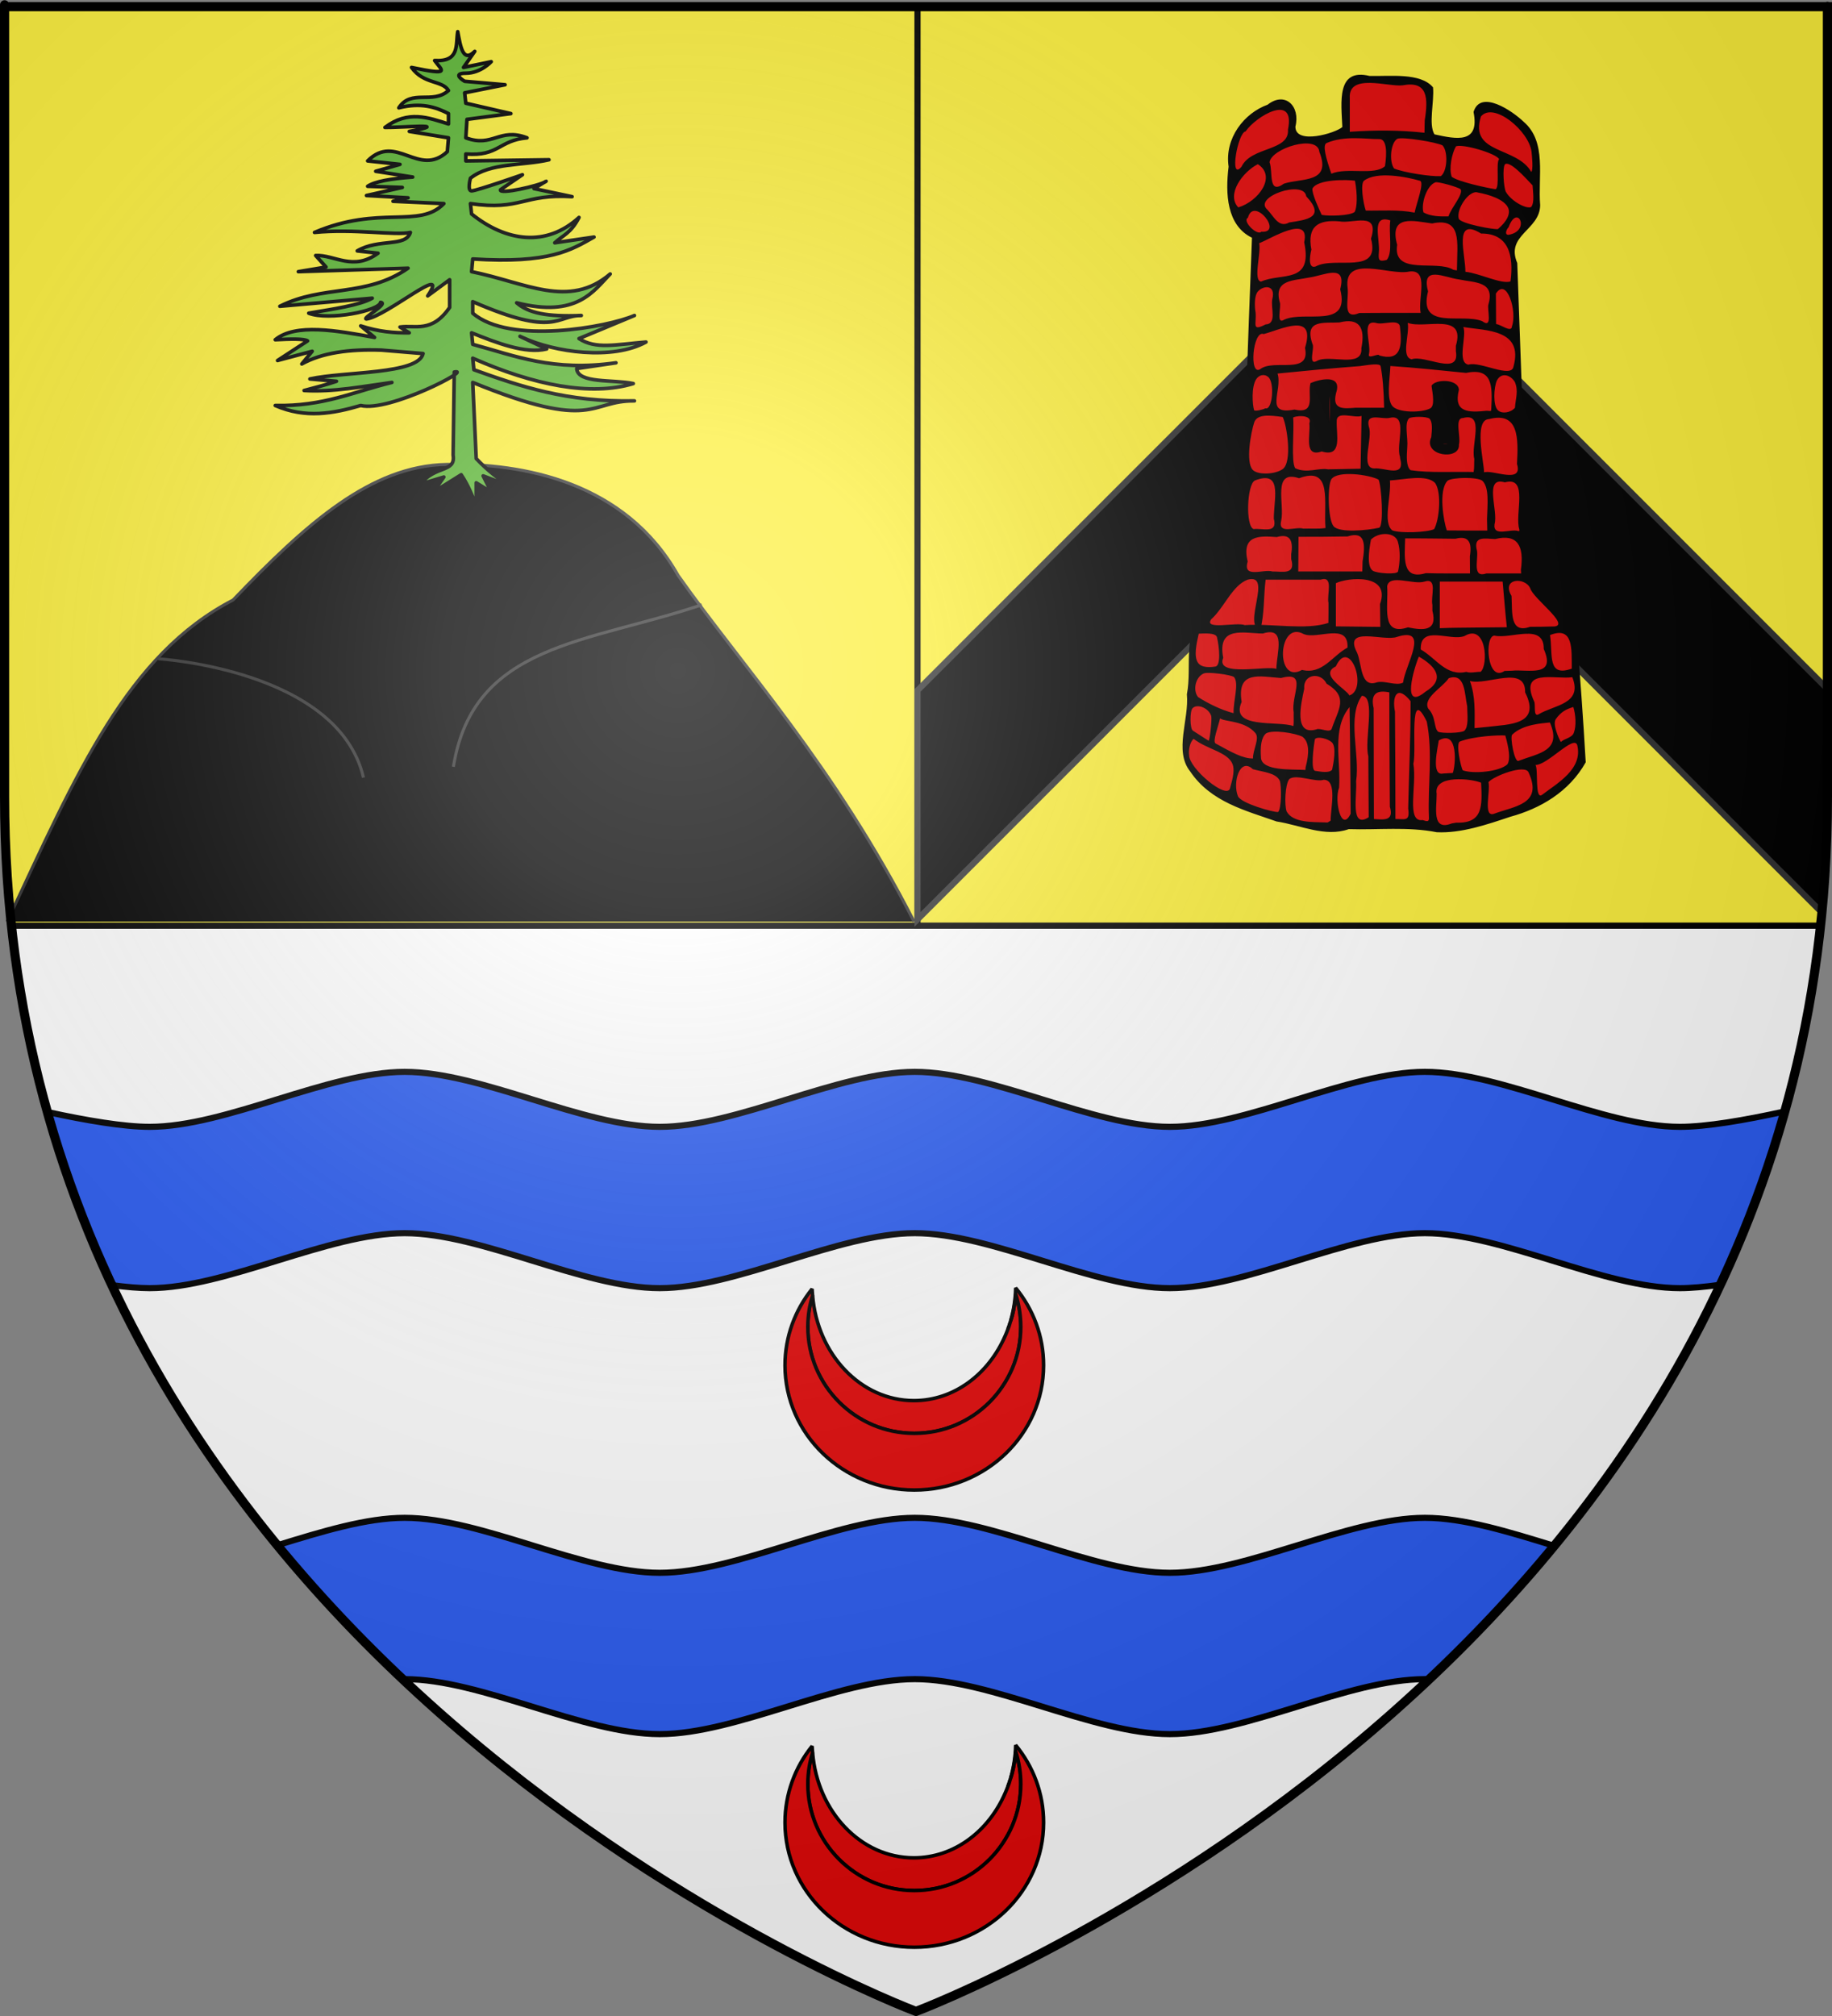<?xml version="1.0" encoding="UTF-8" standalone="no"?>
<svg
   xmlns:dc="http://purl.org/dc/elements/1.1/"
   xmlns:cc="http://creativecommons.org/ns#"
   xmlns:rdf="http://www.w3.org/1999/02/22-rdf-syntax-ns#"
   xmlns:svg="http://www.w3.org/2000/svg"
   xmlns="http://www.w3.org/2000/svg"
   xmlns:xlink="http://www.w3.org/1999/xlink"
   xmlns:sodipodi="http://sodipodi.sourceforge.net/DTD/sodipodi-0.dtd"
   xmlns:inkscape="http://www.inkscape.org/namespaces/inkscape"
   height="660"
   width="600"
   version="1.0"
   id="svg2"
   sodipodi:version="0.32"
   inkscape:version="0.46"
   sodipodi:docname="Blason_ville_fr_Culoz_(Ain).svg"
   sodipodi:docbase="C:\Users\Augustin\Documents\heral"
   inkscape:export-filename="/Users/Augustin/Documents/temp/tyty.png"
   inkscape:export-xdpi="144"
   inkscape:export-ydpi="144"
   inkscape:output_extension="org.inkscape.output.svg.inkscape">
  <rect width="100%" height="100%" fill="#808080" stroke="none"/>
  <sodipodi:namedview
     inkscape:window-height="750"
     inkscape:window-width="1280"
     inkscape:pageshadow="2"
     inkscape:pageopacity="0.0"
     guidetolerance="10.0"
     gridtolerance="10.0"
     objecttolerance="10.0"
     borderopacity="1.0"
     bordercolor="#666666"
     pagecolor="#ffffff"
     id="base"
     showgrid="false"
     height="660px"
     inkscape:zoom="0.84848449"
     inkscape:cx="300"
     inkscape:cy="282.85698"
     inkscape:window-x="-8"
     inkscape:window-y="-8"
     inkscape:current-layer="layer3" />
  <desc
     id="desc4">Flag of Canton of Valais (Wallis)</desc>
  <defs
     id="defs6">
    <inkscape:perspective
       sodipodi:type="inkscape:persp3d"
       inkscape:vp_x="0 : 330 : 1"
       inkscape:vp_y="0 : 1000 : 0"
       inkscape:vp_z="600 : 330 : 1"
       inkscape:persp3d-origin="300 : 220 : 1"
       id="perspective4014" />
    <linearGradient
       id="linearGradient2893">
      <stop
         style="stop-color:white;stop-opacity:0.314;"
         offset="0"
         id="stop2895" />
      <stop
         id="stop2897"
         offset="0.19"
         style="stop-color:white;stop-opacity:0.251;" />
      <stop
         style="stop-color:#6b6b6b;stop-opacity:0.125;"
         offset="0.6"
         id="stop2901" />
      <stop
         style="stop-color:black;stop-opacity:0.125;"
         offset="1"
         id="stop2899" />
    </linearGradient>
    <radialGradient
       inkscape:collect="always"
       xlink:href="#linearGradient2893"
       id="radialGradient3163"
       gradientUnits="userSpaceOnUse"
       gradientTransform="matrix(1.353,0,0,1.349,-77.629,-85.747)"
       cx="221.445"
       cy="226.331"
       fx="221.445"
       fy="226.331"
       r="300" />
    <linearGradient
       gradientUnits="userSpaceOnUse"
       xlink:href="#linearGradient1732"
       id="linearGradient2433"
       y2="96.5"
       x2="180"
       y1="92.5"
       x1="171" />
    <linearGradient
       gradientTransform="translate(-1.428571e-5,-5.714286e-5)"
       gradientUnits="userSpaceOnUse"
       xlink:href="#linearGradient1732"
       id="linearGradient1561"
       y2="467.622"
       x2="124.137"
       y1="496.131"
       x1="94.281" />
    <linearGradient
       gradientTransform="translate(-1.428571e-5,-5.714286e-5)"
       gradientUnits="userSpaceOnUse"
       xlink:href="#linearGradient1732"
       id="linearGradient1559"
       y2="185.716"
       x2="296.929"
       y1="176.249"
       x1="270.496" />
    <linearGradient
       gradientTransform="translate(-1.428571e-5,-5.714286e-5)"
       gradientUnits="userSpaceOnUse"
       xlink:href="#linearGradient1732"
       id="linearGradient1557"
       y2="101.814"
       x2="193.021"
       y1="75.234"
       x1="179.583" />
    <linearGradient
       gradientTransform="translate(-1.428571e-5,-5.714286e-5)"
       gradientUnits="userSpaceOnUse"
       xlink:href="#linearGradient1732"
       id="linearGradient1555"
       y2="90.412"
       x2="137.605"
       y1="75.234"
       x1="112.239" />
    <linearGradient
       gradientTransform="translate(-1.428571e-5,-5.714286e-5)"
       gradientUnits="userSpaceOnUse"
       xlink:href="#linearGradient1732"
       id="linearGradient1553"
       y2="137.971"
       x2="124.361"
       y1="139.21"
       x1="87.547" />
    <linearGradient
       gradientTransform="translate(-1.428571e-5,-5.714286e-5)"
       gradientUnits="userSpaceOnUse"
       xlink:href="#linearGradient1732"
       id="linearGradient1551"
       y2="137.971"
       x2="157.2"
       y1="115.64"
       x1="124.585" />
    <linearGradient
       gradientTransform="translate(-1.428571e-5,-5.714286e-5)"
       gradientUnits="userSpaceOnUse"
       xlink:href="#linearGradient1732"
       id="linearGradient1549"
       y2="213.55"
       x2="211.83"
       y1="217.778"
       x1="177.338" />
    <linearGradient
       id="linearGradient1732">
      <stop
         id="stop1734"
         offset="0"
         style="stop-color:#ffffff;stop-opacity:1" />
      <stop
         id="stop1736"
         offset="1"
         style="stop-color:#ffffff;stop-opacity:1" />
    </linearGradient>
    <linearGradient
       gradientTransform="translate(75.923,47.102)"
       gradientUnits="userSpaceOnUse"
       xlink:href="#linearGradient1732"
       id="linearGradient1397"
       y2="48.303"
       x2="243.124"
       y1="51.421"
       x1="241.143" />
    <linearGradient
       gradientTransform="translate(-1.428571e-5,-5.714286e-5)"
       gradientUnits="userSpaceOnUse"
       xlink:href="#linearGradient1732"
       id="linearGradient1682"
       y2="546.905"
       x2="341.27"
       y1="571.111"
       x1="337.302" />
    <linearGradient
       gradientTransform="translate(-1.428571e-5,-5.714286e-5)"
       gradientUnits="userSpaceOnUse"
       xlink:href="#linearGradient1732"
       id="linearGradient1674"
       y2="547.595"
       x2="319.151"
       y1="566.746"
       x1="300" />
    <linearGradient
       gradientTransform="translate(-1.428571e-5,-5.714286e-5)"
       gradientUnits="userSpaceOnUse"
       xlink:href="#linearGradient1732"
       id="linearGradient1666"
       y2="534.603"
       x2="312.302"
       y1="534.206"
       x1="266.27" />
    <linearGradient
       gradientTransform="translate(-1.428571e-5,-5.714286e-5)"
       gradientUnits="userSpaceOnUse"
       xlink:href="#linearGradient1732"
       id="linearGradient1658"
       y2="513.175"
       x2="321.825"
       y1="493.73"
       x1="292.857" />
    <linearGradient
       gradientTransform="translate(-1.428571e-5,-5.714286e-5)"
       gradientUnits="userSpaceOnUse"
       xlink:href="#linearGradient1732"
       id="linearGradient1650"
       y2="458.413"
       x2="186.508"
       y1="491.746"
       x1="186.508" />
    <linearGradient
       gradientTransform="translate(-1.428571e-5,-5.714286e-5)"
       gradientUnits="userSpaceOnUse"
       xlink:href="#linearGradient1732"
       id="linearGradient1642"
       y2="454.048"
       x2="163.889"
       y1="488.968"
       x1="143.651" />
    <linearGradient
       gradientTransform="translate(-1.428571e-5,-5.714286e-5)"
       gradientUnits="userSpaceOnUse"
       xlink:href="#linearGradient1732"
       id="linearGradient1582"
       y2="242.341"
       x2="130.357"
       y1="225.278"
       x1="107.143" />
    <linearGradient
       gradientTransform="translate(-1.428571e-5,-5.714286e-5)"
       gradientUnits="userSpaceOnUse"
       xlink:href="#linearGradient1732"
       id="linearGradient1622"
       y2="415.357"
       x2="166.667"
       y1="395.317"
       x1="131.151" />
    <linearGradient
       gradientTransform="translate(-1.428571e-5,-5.714286e-5)"
       gradientUnits="userSpaceOnUse"
       xlink:href="#linearGradient1732"
       id="linearGradient1614"
       y2="294.722"
       x2="136.325"
       y1="312.778"
       x1="118.452" />
    <linearGradient
       gradientTransform="translate(-1.428571e-5,-5.714286e-5)"
       gradientUnits="userSpaceOnUse"
       xlink:href="#linearGradient1732"
       id="linearGradient1606"
       y2="280.635"
       x2="118.056"
       y1="297.103"
       x1="88.492" />
    <linearGradient
       gradientTransform="translate(-1.428571e-5,-5.714286e-5)"
       gradientUnits="userSpaceOnUse"
       xlink:href="#linearGradient1732"
       id="linearGradient1598"
       y2="257.619"
       x2="115.675"
       y1="260.595"
       x1="84.127" />
    <linearGradient
       gradientTransform="translate(-1.428571e-5,-5.714286e-5)"
       gradientUnits="userSpaceOnUse"
       xlink:href="#linearGradient1732"
       id="linearGradient1590"
       y2="258.413"
       x2="113.69"
       y1="264.167"
       x1="82.143" />
    <linearGradient
       gradientTransform="translate(-1.428571e-5,-5.714286e-5)"
       gradientUnits="userSpaceOnUse"
       xlink:href="#linearGradient1732"
       id="linearGradient1800"
       y2="166.385"
       x2="139.396"
       y1="191.963"
       x1="107.75" />
    <inkscape:perspective
       id="perspective4996"
       inkscape:persp3d-origin="225 : 179.16667 : 1"
       inkscape:vp_z="450 : 268.75 : 1"
       inkscape:vp_y="0 : 1000 : 0"
       inkscape:vp_x="0 : 268.75 : 1"
       sodipodi:type="inkscape:persp3d" />
    <inkscape:perspective
       id="perspective5157"
       inkscape:persp3d-origin="372.04724 : 350.78739 : 1"
       inkscape:vp_z="744.09448 : 526.18109 : 1"
       inkscape:vp_y="0 : 1000 : 0"
       inkscape:vp_x="0 : 526.18109 : 1"
       sodipodi:type="inkscape:persp3d" />
    <radialGradient
       r="73.516"
       fy="112.17"
       fx="154.772"
       cy="112.17"
       cx="154.772"
       gradientTransform="matrix(-0.115,-0.826,1.629,-0.226,199.173,268.13)"
       gradientUnits="userSpaceOnUse"
       id="radialGradient9192"
       xlink:href="#linearGradient8173"
       inkscape:collect="always" />
    <radialGradient
       r="60.547"
       fy="70.816"
       fx="49.017"
       cy="70.816"
       cx="49.017"
       gradientTransform="matrix(1.651,0.376,-0.145,0.637,178.829,27.442)"
       gradientUnits="userSpaceOnUse"
       id="radialGradient9190"
       xlink:href="#linearGradient9154"
       inkscape:collect="always" />
    <radialGradient
       r="73.516"
       fy="112.17"
       fx="154.772"
       cy="112.17"
       cx="154.772"
       gradientTransform="matrix(-0.115,-0.826,1.629,-0.226,199.173,268.13)"
       gradientUnits="userSpaceOnUse"
       id="radialGradient9179"
       xlink:href="#linearGradient8173"
       inkscape:collect="always" />
    <radialGradient
       r="60.547"
       fy="70.816"
       fx="49.017"
       cy="70.816"
       cx="49.017"
       gradientTransform="matrix(1.651,0.376,-0.145,0.637,178.829,27.442)"
       gradientUnits="userSpaceOnUse"
       id="radialGradient9177"
       xlink:href="#linearGradient9154"
       inkscape:collect="always" />
    <radialGradient
       gradientUnits="userSpaceOnUse"
       gradientTransform="matrix(1.651,0.376,-0.145,0.637,178.829,27.442)"
       r="60.547"
       fy="70.816"
       fx="49.017"
       cy="70.816"
       cx="49.017"
       id="radialGradient9160"
       xlink:href="#linearGradient9154"
       inkscape:collect="always" />
    <radialGradient
       gradientUnits="userSpaceOnUse"
       gradientTransform="matrix(-0.115,-0.826,1.629,-0.226,199.173,268.13)"
       r="73.516"
       fy="112.17"
       fx="154.772"
       cy="112.17"
       cx="154.772"
       id="radialGradient8179"
       xlink:href="#linearGradient8173"
       inkscape:collect="always" />
    <radialGradient
       r="300"
       fy="226.331"
       fx="221.445"
       cy="226.331"
       cx="221.445"
       gradientTransform="matrix(1.353,0,0,1.349,174.466,-82.246)"
       gradientUnits="userSpaceOnUse"
       id="radialGradient2186"
       xlink:href="#linearGradient2893"
       inkscape:collect="always" />
    <radialGradient
       gradientTransform="matrix(1.353,0,0,1.349,-77.629,-85.747)"
       gradientUnits="userSpaceOnUse"
       xlink:href="#linearGradient2893"
       id="radialGradient5391"
       fy="226.331"
       fx="221.445"
       r="300"
       cy="226.331"
       cx="221.445" />
    <linearGradient
       id="linearGradient5381">
      <stop
         id="stop5383"
         offset="0"
         style="stop-color:#ffffff;stop-opacity:0.314" />
      <stop
         id="stop5385"
         offset="0.19"
         style="stop-color:#ffffff;stop-opacity:0.251" />
      <stop
         id="stop5387"
         offset="0.6"
         style="stop-color:#6b6b6b;stop-opacity:0.125" />
      <stop
         id="stop5389"
         offset="1"
         style="stop-color:#000000;stop-opacity:0.125" />
    </linearGradient>
    <linearGradient
       id="linearGradient6210">
      <stop
         style="stop-color:#1e1e1e;stop-opacity:0.588;"
         offset="0"
         id="stop6212" />
      <stop
         style="stop-color:#ffffff;stop-opacity:0.251"
         offset="0.19"
         id="stop6214" />
      <stop
         style="stop-color:#6b6b6b;stop-opacity:0.125"
         offset="0.6"
         id="stop6216" />
      <stop
         style="stop-color:#000000;stop-opacity:0.404"
         offset="1"
         id="stop6218" />
    </linearGradient>
    <linearGradient
       id="linearGradient8173"
       inkscape:collect="always">
      <stop
         id="stop8175"
         offset="0"
         style="stop-color:#000000;stop-opacity:1;" />
      <stop
         id="stop8177"
         offset="1"
         style="stop-color:#000000;stop-opacity:0;" />
    </linearGradient>
    <linearGradient
       id="linearGradient9154"
       inkscape:collect="always">
      <stop
         id="stop9156"
         offset="0"
         style="stop-color:#000000;stop-opacity:1;" />
      <stop
         id="stop9158"
         offset="1"
         style="stop-color:#000000;stop-opacity:0;" />
    </linearGradient>
    <inkscape:perspective
       id="perspective5367"
       inkscape:persp3d-origin="90 : 50 : 1"
       inkscape:vp_z="180 : 75 : 1"
       inkscape:vp_y="0 : 1000 : 0"
       inkscape:vp_x="0 : 75 : 1"
       sodipodi:type="inkscape:persp3d" />
    <radialGradient
       inkscape:collect="always"
       xlink:href="#linearGradient9154"
       id="radialGradient5420"
       gradientUnits="userSpaceOnUse"
       gradientTransform="matrix(1.651,0.376,-0.145,0.637,178.829,27.442)"
       cx="49.017"
       cy="70.816"
       fx="49.017"
       fy="70.816"
       r="60.547" />
    <radialGradient
       inkscape:collect="always"
       xlink:href="#linearGradient8173"
       id="radialGradient5422"
       gradientUnits="userSpaceOnUse"
       gradientTransform="matrix(-0.115,-0.826,1.629,-0.226,199.173,268.13)"
       cx="154.772"
       cy="112.17"
       fx="154.772"
       fy="112.17"
       r="73.516" />
    <radialGradient
       inkscape:collect="always"
       xlink:href="#linearGradient9154"
       id="radialGradient5431"
       gradientUnits="userSpaceOnUse"
       gradientTransform="matrix(1.651,0.376,-0.145,0.637,178.829,27.442)"
       cx="49.017"
       cy="70.816"
       fx="49.017"
       fy="70.816"
       r="60.547" />
    <radialGradient
       inkscape:collect="always"
       xlink:href="#linearGradient8173"
       id="radialGradient5433"
       gradientUnits="userSpaceOnUse"
       gradientTransform="matrix(-0.115,-0.826,1.629,-0.226,199.173,268.13)"
       cx="154.772"
       cy="112.17"
       fx="154.772"
       fy="112.17"
       r="73.516" />
  </defs>
  <g
     inkscape:groupmode="layer"
     id="layer3"
     inkscape:label="Fond écu"
     style="display:inline">
    <path
       style="fill:#ffffff;fill-opacity:1;fill-rule:evenodd;stroke:#000000;stroke-width:2;stroke-linecap:butt;stroke-linejoin:miter;stroke-miterlimit:4;stroke-dasharray:none;stroke-opacity:1"
       d="M 3.938,303.031 C 31.409,557.254 300,658.5 300,658.5 C 300,658.5 300.486,658.287 300.5,658.281 C 303.253,657.239 568.733,555.939 596.062,303.031 L 300.5,303.031 L 3.938,303.031 z"
       id="path4023" />
    <path
       style="fill:#fcef3c;fill-opacity:1;fill-rule:evenodd;stroke:#000000;stroke-width:2;stroke-linecap:butt;stroke-linejoin:miter;stroke-miterlimit:4;stroke-dasharray:none;stroke-opacity:1"
       d="M 300.5,2.188 L 1.5,2.188 L 1.5,260.719 C 1.5,275.307 2.458,289.339 3.938,303.031 L 300.5,303.031 L 300.5,2.188 z"
       id="path4019" />
    <path
       style="fill:#fcef3c;fill-opacity:1;fill-rule:evenodd;stroke:#000000;stroke-width:2;stroke-linecap:butt;stroke-linejoin:miter;stroke-miterlimit:4;stroke-dasharray:none;stroke-opacity:1"
       d="M 300.5,2.188 L 300.5,303.031 L 596.062,303.031 C 597.542,289.339 598.5,275.307 598.5,260.719 C 598.5,-24.733 598.5,2.188 598.5,2.188 L 300.5,2.188 z"
       id="path2855" />
    <path
       style="fill:#000000;stroke:#313131;stroke-width:2;stroke-miterlimit:4;stroke-dasharray:none;stroke-opacity:1"
       d="M 449.719 76.781 L 300.5 226.031 L 300.5 301 L 449.719 151.781 L 596.531 298.594 C 597.747 286.308 598.5 273.737 598.5 260.719 C 598.5 221.902 598.5 253.68 598.5 225.562 L 487.219 114.281 L 480.156 107.219 L 449.719 76.781 z "
       id="rect5029" />
    <path
       style="fill:#2b5df2;stroke:#000000;stroke-width:2;stroke-miterlimit:4;stroke-opacity:1"
       d="M 132.531 350.906 C 107.472 350.906 74.059 368.906 49 368.906 C 40.537 368.906 28.265 366.813 15.719 364.094 C 21.361 384.107 28.511 402.976 36.844 420.75 C 41.373 421.349 45.516 421.719 49 421.719 C 74.059 421.719 107.472 403.719 132.531 403.719 C 157.591 403.719 191.003 421.719 216.062 421.719 C 241.122 421.719 274.534 403.719 299.594 403.719 C 324.653 403.719 358.066 421.719 383.125 421.719 C 408.184 421.719 441.597 403.719 466.656 403.719 C 491.716 403.719 525.128 421.719 550.188 421.719 C 553.896 421.719 558.345 421.297 563.219 420.625 C 571.545 402.832 578.711 383.947 584.344 363.906 C 571.495 366.72 558.847 368.906 550.188 368.906 C 525.128 368.906 491.716 350.906 466.656 350.906 C 441.597 350.906 408.184 368.906 383.125 368.906 C 358.066 368.906 324.653 350.906 299.594 350.906 C 274.534 350.906 241.122 368.906 216.062 368.906 C 191.003 368.906 157.591 350.906 132.531 350.906 z "
       id="rect5181" />
    <path
       style="fill:#2b5df2;stroke:#000000;stroke-width:2;stroke-miterlimit:4;stroke-opacity:1"
       d="M 132.531 496.906 C 120.063 496.906 105.514 501.366 90.969 505.844 C 104.096 521.823 117.998 536.423 132.094 549.719 C 132.238 549.718 132.387 549.719 132.531 549.719 C 157.591 549.719 191.003 567.719 216.062 567.719 C 241.122 567.719 274.534 549.719 299.594 549.719 C 324.653 549.719 358.066 567.719 383.125 567.719 C 408.184 567.719 441.597 549.719 466.656 549.719 C 467.099 549.719 467.552 549.739 468 549.75 C 482.037 536.506 495.858 521.977 508.938 506.062 C 494.144 501.509 479.337 496.906 466.656 496.906 C 441.597 496.906 408.184 514.906 383.125 514.906 C 358.066 514.906 324.653 496.906 299.594 496.906 C 274.534 496.906 241.122 514.906 216.062 514.906 C 191.003 514.906 157.591 496.906 132.531 496.906 z "
       id="path5443" />
  </g>
  <g
     inkscape:groupmode="layer"
     id="layer4"
     inkscape:label="Meubles">
    <path
       style="fill:#000000;fill-rule:evenodd;stroke:#313131;stroke-width:1px;stroke-linecap:butt;stroke-linejoin:miter;stroke-opacity:1;display:inline"
       d="M 2.357,301.714 C 25.241,252.77 41.696,214.41 76.34,196.417 C 100.376,171.352 121.387,152.512 146.312,152.038 C 171.238,151.564 204.792,157.67 222.093,188.391 C 242.93,217.932 273.443,250.874 299.357,301.714"
       id="path4535"
       sodipodi:nodetypes="ccscc" />
    <path
       style="fill:none;fill-rule:evenodd;stroke:#313131;stroke-width:1px;stroke-linecap:butt;stroke-linejoin:miter;stroke-opacity:1;display:inline"
       d="M 148.5,251.036 C 154.967,210.549 192.683,210.586 229.822,198"
       id="path4537"
       sodipodi:nodetypes="cc" />
    <path
       style="fill:none;fill-rule:evenodd;stroke:#313131;stroke-width:1px;stroke-linecap:butt;stroke-linejoin:miter;stroke-opacity:1;display:inline"
       d="M 51.857,215.678 C 51.857,215.678 110.786,219.214 119.036,254.571"
       id="path4539"
       sodipodi:nodetypes="cc" />
    <path
       sodipodi:nodetypes="ccccccccccccccccccccccccccccccccccccccccccccccccccccccccccccccccccccccccccccscccccccccccccccccsccsccccccccccccscccc"
       id="path3937"
       d="M 149.911,10.372 C 149.192,14.644 150.672,20.289 142.346,19.815 C 144.649,23.043 148.077,24.873 134.78,22.081 C 138.815,27.706 144.742,26.158 146.885,29.636 C 141.684,34.313 134.71,29.021 130.619,35.302 C 137.87,33.496 142.629,35.009 146.885,37.19 L 146.885,40.59 C 140.258,38.509 133.686,35.984 126.079,41.723 C 131.241,41.816 148.847,40.216 134.057,43.026 L 146.885,45.122 L 146.507,49.655 C 137.125,58.32 129.719,43.373 120.405,52.677 L 130.997,53.81 L 123.053,56.076 L 135.158,57.965 C 127.844,58.493 122.678,59.451 120.405,60.986 L 131.754,61.364 L 120.027,64.008 L 133.645,64.764 L 128.727,65.897 L 145.372,66.652 C 137.334,75.005 124.265,67.027 103.004,76.095 C 115.74,74.795 129.61,77.19 134.402,76.095 C 132.837,81.045 124.137,77.969 117.001,82.139 L 123.81,82.894 C 115.628,88.897 109.62,83.369 103.382,83.65 L 106.787,87.427 L 97.708,88.938 L 133.645,87.804 C 119.649,97.457 106.03,93.093 91.655,100.269 L 121.918,97.625 C 117.766,99.957 109.134,101.17 101.112,102.536 C 107.692,105.094 124.408,101.693 124.624,98.99 C 127.578,99.28 118.232,104.366 120.027,104.424 C 126.64,103.581 147.672,85.558 140.076,96.87 L 147.263,91.582 L 147.263,100.647 C 141.406,109.158 135.883,106.319 130.997,107.068 L 134.023,108.957 C 129.143,109.032 124.018,108.617 118.135,106.69 L 122.675,110.468 C 110.228,108.208 96.793,105.766 90.142,111.223 C 95.235,110.959 99.635,110.868 100.734,111.601 L 90.899,118.022 L 102.247,115 L 98.843,119.155 C 105.398,115.503 114.357,114.25 124.945,114.623 L 138.563,115.756 C 136.94,122.653 113.031,121.532 101.491,124.066 L 110.191,124.821 C 107.35,125.828 103.411,126.835 99.599,127.843 C 109.183,128.426 118.766,126.504 128.349,125.199 C 115.502,128.345 106.055,133.057 90.142,132.753 C 100.094,137.094 109.179,135.37 118.135,132.753 C 127.372,135.059 155.225,120.482 148.777,121.799 L 148.398,148.995 C 149.332,154.792 142.479,152.298 137.806,158.438 L 145.372,156.172 L 141.967,161.082 L 151.046,155.416 C 153.332,158.816 154.666,162.215 155.964,165.615 L 155.964,158.06 L 160.882,161.082 L 158.234,155.794 L 166.178,158.816 C 163.007,156.386 160.089,154.462 155.964,150.128 L 154.829,125.199 C 194.937,141.626 192.95,131.034 207.789,131.242 C 185.73,131.721 170.353,126.482 155.207,121.044 L 154.829,117.267 C 174.795,126.11 193.482,129.795 207.411,125.576 C 200.814,124.179 189.213,125.635 188.875,120.666 L 201.737,118.777 C 181.126,121.73 168.723,116.488 154.829,112.734 L 154.451,108.957 C 162.484,112.174 171.994,115.961 179.04,114.245 C 179.04,114.245 167.168,108.639 171.096,110.468 C 181.649,115.381 200.618,118.011 211.572,111.978 C 201.385,112.833 195.1,114.411 189.632,110.845 L 207.789,103.291 C 199.125,107.071 166.932,112.998 154.829,102.536 L 154.829,98.758 C 182.28,110.708 182.082,103.175 190.388,103.291 C 178.949,103.759 173.061,102.462 169.204,99.136 C 189.004,104.145 194.399,95.259 199.845,89.693 C 186.294,101.272 172.09,92.479 154.451,88.938 L 154.829,84.783 C 180.066,86.384 186.966,81.881 194.549,77.606 L 181.688,79.495 C 184.336,77.01 186.984,76.368 189.632,71.185 C 178.912,80.986 165.785,79.141 154.451,70.052 L 154.073,66.652 C 170.562,69.083 171.476,63.386 187.362,64.386 L 174.878,61.742 C 174.878,61.742 179.922,58.641 178.661,59.476 C 176.719,60.762 163.333,63.842 163.908,62.12 L 171.096,57.209 C 171.096,57.209 155.964,62.497 154.451,62.497 C 152.938,62.497 154.073,58.342 154.073,58.342 C 160.544,53.178 171.221,54.313 179.796,52.299 L 152.559,52.677 L 152.559,50.41 C 163.404,51.279 163.278,45.939 172.609,45.122 C 163.557,41.642 161.417,48.429 152.559,45.122 L 152.938,39.079 L 167.313,37.19 L 152.559,33.791 L 152.181,30.391 L 165.421,27.747 L 152.181,26.614 C 152.181,26.614 147.642,23.97 152.559,23.97 C 157.477,23.97 160.882,20.193 160.882,20.193 L 151.803,22.081 L 155.491,16.809 C 151.627,20.667 150.835,15.321 149.911,10.372 z"
       style="opacity:1;fill:#5ab532;fill-opacity:1;fill-rule:evenodd;stroke:#000000;stroke-width:1.173;stroke-linecap:butt;stroke-linejoin:round;stroke-miterlimit:4;stroke-dasharray:none;stroke-opacity:1;display:inline" />
    <g
       id="g5173">
      <g
         transform="matrix(0.233,0,0,0.258,366.945,15.241)"
         inkscape:label="Calque 1"
         id="g5160"
         style="display:inline">
        <g
           id="g2301"
           transform="matrix(1.697,0,0,1.697,-206.291,-365.152)">
          <path
             d="M 320.012,237.707 C 312.838,237.158 307.355,243.27 306.756,250.018 C 305.293,258.641 306.512,267.415 306.868,276.081 C 298.432,281.514 288.031,283.526 278.06,283.891 C 272.645,284.139 265.103,281.915 265.073,275.383 C 267.195,268.619 265.546,259.09 257.871,256.657 C 250.819,254.312 245.222,260.022 238.877,261.961 C 223.24,268.858 210.363,285.007 212.363,302.841 C 212.451,311.077 210.664,319.525 211.957,327.866 C 212.957,340.354 219.892,352.765 232.011,357.24 C 228.402,439.221 225.616,521.247 221.928,603.217 C 219.354,617.131 205.745,624.327 197.283,634.366 C 195.126,637.657 192.601,640.291 189.338,642.491 C 179.107,651.965 179.749,667.269 179.622,680.145 C 179.904,687.224 178.794,694.24 178.197,701.189 C 179.318,717.646 170.497,734.399 176.689,750.411 C 185.847,767.166 203.435,777.195 220.873,783.449 C 234.082,787.906 247.324,792.786 261.141,795.015 C 277.264,798.512 294.355,804.072 310.762,798.913 C 335.36,799.503 360.227,797.06 384.584,801.254 C 409.366,801.77 432.887,792.76 456.341,786.096 C 475.819,779.522 494.426,767.728 505.513,749.984 C 503.426,717.673 500.768,685.403 498.086,653.137 C 484.733,638.609 471.12,624.309 458.159,609.429 C 454.97,532.076 451.944,454.717 448.841,377.361 C 445.088,370.53 446.6,361.753 452.195,356.385 C 458.334,349.447 468.335,343.471 467.724,332.888 C 466.203,315.591 471.238,296.621 462.12,280.785 C 455.749,271.338 445.473,265.211 435.315,260.506 C 429.617,258.14 420.839,255.776 416.747,261.767 C 414.247,264.913 417.188,269.074 416.341,272.795 C 416.44,279.67 410.172,284.795 403.58,284.768 C 395.88,285.342 388.333,283.483 380.803,282.135 C 375.476,273.59 378.894,262.838 379.093,253.416 C 379.061,250.093 380.468,245.6 376.414,244.099 C 364.216,236.973 349.38,238.772 335.813,238.586 C 330.395,239.182 325.325,237.824 320.012,237.707 z"
             style="fill:#e20909;fill-opacity:1;stroke:none;stroke-width:7;stroke-miterlimit:4;stroke-dasharray:none;stroke-opacity:1"
             id="path4415" />
          <path
             d="M 373.634,270.357 C 373.562,273.448 373.489,276.539 373.417,279.63 C 352.88,277.577 332.153,277.618 311.559,278.9 C 311.559,270.504 311.559,262.107 311.559,253.711 C 310.198,234.912 343.154,245.397 355.216,244.175 C 376.31,240.516 376.522,253.871 373.634,270.357 z M 221.892,304.997 C 211.43,316.376 218.806,279.307 225.244,278.619 C 233.674,267.426 266.717,249.46 260.363,277.277 C 261.657,293.653 229.951,289.741 221.892,304.997 z M 462.111,293.859 C 462.521,297.586 463.626,307.508 461.874,308.92 C 449.739,289.668 410.265,295.804 420.172,267.458 C 430.707,256.148 459.959,278.28 462.111,293.859 z M 296.291,310.249 C 291.617,298.112 288.841,288.688 292.384,287.307 C 307.302,281.495 324.968,284.471 336.075,284.367 C 342.239,284.31 342.428,294.737 340.699,304.646 C 331.882,311.855 309.415,305.232 296.291,310.249 z M 388.407,289.1 C 393.257,294.001 392.242,308.719 386.941,312.075 C 378.886,312.536 356.247,309.406 348.225,306.342 C 344.013,301.043 345.329,287.144 350.907,284.164 C 355.092,282.474 383.523,286.703 388.407,289.1 z M 257.003,317.692 C 243.612,326.345 248.127,309.01 245.114,301.664 C 246.535,291.309 285.016,280.412 286.37,293.969 C 296.753,317.543 271.679,313.355 257.003,317.692 z M 435.26,299.387 C 432.367,301.926 436.006,320.72 432.229,321.838 C 425.114,320.876 401.366,316.304 395.969,312.525 C 393.568,306.213 396.08,295.176 399.477,289.803 C 404.819,287.683 432.869,295.038 435.26,299.387 z M 219.191,335.447 C 208.966,325.727 222.988,308.788 235.397,303.132 C 251.271,312.32 235.783,330.992 219.191,335.447 z M 462.977,318.972 C 463.153,323.61 464.878,331.647 461.752,335.181 C 457.638,336.799 445.374,330.872 440.821,323.808 C 439.05,320.571 437.919,306.142 440.029,303.272 C 444.057,300.229 456.596,312.892 462.977,318.972 z M 369.645,315.526 C 373.594,316.575 366.908,332.034 365.246,339.35 C 351.893,336.952 338.297,338.033 324.808,337.834 C 322.653,332.229 320.153,317.74 323.36,315.485 C 333.629,308.262 358.491,312.562 369.645,315.526 z M 315.636,338.812 C 311.953,341.751 293.921,342.097 288.295,341.035 C 286.05,336.63 279.937,324.866 280.636,321.353 C 284.857,314.185 309.755,314.619 315.844,315.498 C 318.066,326.216 317.578,335.435 315.636,338.812 z M 393.304,342.162 C 386.71,342.349 378.481,342.201 372.618,339.222 C 370.359,333.104 375.143,318.915 382.628,316.647 C 385.148,316.202 400.952,320.109 403.43,321.924 C 405.513,326.085 395.738,335.38 393.304,342.162 z M 261.324,346.72 C 252.709,351.186 248.543,341.985 243.266,337.13 C 231.062,327.617 273.74,314.477 275.488,327.164 C 292.103,343.186 275.614,344.736 261.324,346.72 z M 434.218,351.672 C 430.745,352.116 403.794,347.739 401.866,343.965 C 399.408,336.863 410.554,321.887 417.79,324.357 C 426.875,325.822 439.54,329.407 442.717,335.791 C 444.813,340 441.927,345.807 434.218,351.672 z M 238.301,353.624 C 234.885,357.002 222.03,345.398 227.174,343.204 C 231.923,326.77 256.994,354.951 238.301,353.624 z M 444.637,355.638 C 439.086,357.202 440.987,352.083 443.107,350.256 C 450.142,332.672 461.127,351.997 444.637,355.638 z M 342.18,374.698 C 335.69,376.276 335.123,374.918 335.619,369.183 C 336.867,359.24 328.759,340.389 345.134,345.169 C 343.595,354.412 347.443,369.244 342.18,374.698 z M 283.314,379.614 C 275.501,381.913 279.573,367.423 279.758,367.084 C 276,349.26 285.771,344.528 303.017,345.893 C 313.757,347.897 336.506,337.892 329.146,358.815 C 337.29,386.509 299.209,371.638 283.314,379.614 z M 400.377,379.65 L 400.377,379.65 L 400.279,382.578 L 397.265,382.071 C 383.64,374.29 346.8,386.889 350.803,363.421 C 343.771,340.215 364.751,345.666 379.732,347.461 C 404.552,342.616 400.51,361.785 400.377,379.65 z M 238.028,390.927 C 231.244,390.089 238.273,369.346 236.511,362.21 C 245.498,359.266 279.029,339.887 273.796,361.53 C 281.14,393.078 255.035,384.012 238.028,390.927 z M 444.672,390.813 C 436.945,393.038 418.848,384.625 407.302,383.582 C 407.573,371.286 396.94,341.89 420.312,354.998 C 443.179,354.84 447.52,371.304 444.672,390.813 z M 343.304,414.31 C 335.374,414.313 327.444,414.333 319.514,414.414 C 304.701,420.051 311.044,404.047 309.761,395.686 C 306.207,370.119 344.642,386.652 360.734,383.422 C 377.645,381.378 367.761,403.489 370.257,414.31 C 361.273,414.31 352.288,414.31 343.304,414.31 z M 257.363,419.354 C 250.062,423.559 255.041,409.776 253.582,406.395 C 248.248,389.203 265.195,390.346 277.958,387.868 C 290.238,386.412 309.344,376.926 303.637,396.663 C 312.121,426.899 274.429,412.305 257.363,419.354 z M 426.434,407.828 C 425.012,411.663 430.352,426.638 421.212,420.499 C 404.098,414.328 368.086,427.67 376.379,398.205 C 370.529,378.259 389.759,387.864 402.058,389.308 C 414.786,391.814 431.968,390.467 426.434,407.828 z M 241.698,422.993 C 229.994,428.434 234.399,422.507 233.531,414.102 C 232.52,409.036 232.544,401.523 235.255,398.518 C 239.687,393.606 250.459,392.92 247.402,403.928 C 245.83,410.527 251.599,422.577 241.698,422.993 z M 445.885,424.303 C 445.564,429.628 436.469,422.763 432.736,422.713 C 432.682,415.1 432.628,407.488 432.575,399.876 C 441.735,387.201 450.335,413.505 445.885,424.303 z M 336.047,446.18 C 335.446,444.091 326.1,449.527 327.441,445.104 C 329.504,437.364 320.501,418.992 333.443,421.873 C 339.489,423.65 353.35,417.817 353.193,425.634 C 355.124,440.272 353.249,450.525 336.047,446.18 z M 284.191,450.33 C 276.63,453.948 282.763,440.013 280.59,437.476 C 273.555,418.928 290.307,422.139 303.038,421.456 C 318.913,417.857 324.658,424.827 321.15,440.759 C 322.452,456.161 294.276,444.88 284.191,450.33 z M 399.426,438.916 C 399.426,440.248 399.426,441.579 399.426,442.911 C 403.042,462.206 373.724,445.328 362.76,449.026 C 353.678,447.234 361.312,430.154 359.534,421.785 C 373.64,426.574 407.85,413.546 399.426,438.916 z M 237.557,456.266 C 227.868,462.324 231.18,426.861 240.248,430.164 C 255.254,426.498 283.716,413.397 274.468,440.501 C 279.28,461.101 248.877,448.55 237.557,456.266 z M 447.187,454.372 C 445.624,463.724 419.383,450.231 409.839,453.036 C 399.875,451.434 408.81,431.007 405.548,424.888 C 424.366,427.697 455.589,426.539 447.187,454.372 z M 265.684,486.621 C 240.213,491.013 256.131,472.603 251.726,459.684 C 273.945,457.662 297.82,455.628 320.082,454.106 C 328.08,453.043 336.521,451.88 337.066,454.141 C 338.646,460.7 339.758,472.815 339.993,485.252 C 332.095,485.252 324.196,485.252 316.298,485.252 C 306.741,485.877 296.544,487.107 300.226,474.162 C 305.501,459.754 286.314,463.967 279.014,466.832 C 276.296,475.912 284.165,490.226 265.684,486.621 z M 428.715,486.602 L 428.715,486.602 L 428.432,487.718 L 424.763,487.529 C 410.168,488.884 397.167,489.044 401.947,471.82 C 401.446,463.489 382.144,463.746 379.26,468.827 C 380.283,475.197 382.159,483.844 378.112,485.765 C 370.958,489.159 351.442,489.076 346.812,483.947 C 341.854,478.454 344.647,464.189 345.197,454.041 C 366.136,455.271 387.021,457.338 407.913,459.205 C 429.68,455.118 429.883,468.537 428.715,486.602 z M 241.666,485.66 C 239.355,486.776 233.182,488.023 232.304,487.114 C 230.88,482.983 229.935,469.728 233.983,464.008 C 236.11,461.003 240.353,459.518 243.972,462.233 C 249.548,466.416 247.454,487.476 241.666,485.66 z M 448.264,465.972 C 451.496,472.837 448.828,478.388 448.373,485.268 C 444.77,489.074 437.464,490.015 434.167,487.06 C 430.035,483.356 430.861,470.128 433.347,464.957 C 437.133,458.356 444.81,460.793 448.264,465.972 z M 293.994,510.598 C 290.738,510.989 287.456,511.07 284.185,511.272 C 284.704,498.18 283.417,483.39 285.047,471.342 C 288.119,470.877 291.783,470.697 293.047,472.503 C 297.746,479.222 293.206,501.954 293.994,510.598 z M 395.825,492.835 C 395.825,498.553 395.825,504.271 395.825,509.988 C 381.238,521.932 385.654,488.108 385.959,477.385 C 388.986,462.017 401.655,482.921 395.825,492.835 z M 353.161,521.893 L 353.181,522.857 C 357.872,538.179 340.661,529.874 331.927,530.625 C 319.772,530.618 331.019,507.597 327.311,499.391 C 324.448,488.33 338.128,494.254 344.635,492.814 C 360.235,489.466 349.522,513.037 353.161,521.893 z M 293.491,531.299 C 285.615,529.967 276.137,534.626 266.36,530.481 C 262.789,525.675 265.633,502.546 264.662,492.722 C 264.334,491.564 281.174,489.397 278.069,496.921 C 279.181,505.3 273.073,522.783 288.316,517.922 C 305.891,522.755 300.194,505.151 300.739,495.32 C 300.531,487.09 315.093,493.309 321.319,491.373 C 321.038,504.533 320.759,517.692 320.483,530.851 C 311.486,531 302.488,531.149 293.491,531.299 z M 414.682,523.513 C 414.475,526.764 414.777,530.095 414.139,533.307 C 397.22,532.902 378.004,534.113 361.898,531.954 C 358.124,529.059 358.666,521.828 359.161,514.645 C 359.92,507.719 356.504,496.707 360.694,493.141 C 363.007,491.689 375.064,491.601 377.557,493.384 C 380.212,495.876 379.675,501.491 379.046,507.194 C 371.797,521.512 403.01,524.905 401.947,512.836 C 403.758,506.969 398.071,493.053 405.243,492.94 C 423.843,488.433 411.582,513.22 414.682,523.513 z M 255.79,531.264 C 249.208,535.276 235.086,535.559 231.134,531.67 C 225.185,525.817 229.566,504.16 232.348,496.331 C 234.69,489.739 245.432,490.846 255.994,492.171 C 259.317,497.896 264.315,526.068 255.79,531.264 z M 450.052,527.294 C 455.304,542.66 429.794,531.295 422.781,533.578 C 422.79,526.286 413.982,494.093 426.884,493.735 C 451.685,487.871 451.207,508.354 450.052,527.294 z M 291.462,575.182 C 285.354,575.995 279.156,575.454 273.015,575.639 C 266.777,573.809 251.832,580.47 254.742,569.717 C 257.788,557.349 246.983,531.201 269.572,537.961 C 297.778,528.397 289.6,556.665 291.462,575.182 z M 248.678,565.646 L 248.653,566.791 L 248.625,568.106 C 252.048,579.907 239.218,575.107 231.961,575.999 C 225.01,573.939 226.367,542.349 233.01,539.627 C 254.776,532.048 249.436,550.631 248.678,565.646 z M 335.359,538.979 C 337.681,542.459 340.081,573.59 335.842,574.988 C 325.892,576.99 302.682,578.992 298.076,573.788 C 293.23,568.315 293.065,542.686 296.402,538.593 C 301.724,532.064 327.384,535.234 335.359,538.979 z M 425.208,568.527 C 425.279,571.378 425.35,574.228 425.422,577.079 C 414.259,577.053 403.096,577.149 391.935,576.989 C 389.505,571.059 384.599,546.961 392.61,539.782 C 396.287,537.271 417.22,536.855 421.377,539.858 C 427.217,544.947 425.595,557.447 425.208,568.527 z M 452.01,576.269 L 452.002,577.439 L 450.99,577.439 C 444.732,575.481 430.021,582.158 431.45,572.348 C 434.732,562.24 422.188,536.241 439.975,541.047 C 460.048,536.077 447.862,564.937 452.01,576.269 z M 381.433,576.013 C 375.67,578.503 353.276,579.248 346.767,576.961 C 338.647,571.228 346.039,550.966 344.803,539.628 C 356.278,539.058 375.397,534.731 382.351,541.671 C 387.728,548.918 385.753,569.004 381.433,576.013 z M 322.146,600.216 C 322.071,602.707 321.997,605.198 321.923,607.689 C 304.244,607.689 286.565,607.689 268.886,607.689 C 268.952,599.046 269.018,590.403 269.084,581.761 C 282.604,581.785 296.124,581.719 309.642,581.489 C 324.647,577.116 324.456,587.566 322.146,600.216 z M 263.026,594.751 C 263.035,595.994 263.045,597.236 263.054,598.479 C 266.932,610.554 255.647,607.581 247.466,607.689 C 240.163,605.651 222.629,613.302 226.994,600.275 C 221.71,580.526 236.209,580.939 251.086,581.95 C 262.05,579.098 264.915,584.502 263.026,594.751 z M 351.338,585.294 C 353.538,591.938 353.211,600.555 351.569,607.59 C 350.953,610.23 333.958,609.079 330.685,607.157 C 325.833,604.308 327.09,593.39 329.078,583.849 C 335.708,577.88 349,578.228 351.338,585.294 z M 453.273,606.518 L 453.372,607.817 L 453.472,609.129 C 443.91,609.129 434.348,609.129 424.786,609.129 C 412.912,612.789 417.877,599.736 417.018,592.464 C 413.297,580.566 423.901,583.27 432.004,583.426 C 450.55,579.287 456.1,588.594 453.273,606.518 z M 411.031,596.224 C 411.064,600.525 411.096,604.827 411.129,609.129 C 398.927,609.089 386.722,609.25 374.522,608.933 C 354.403,614.384 357.031,597.249 357.425,582.949 C 371.313,582.865 385.202,583.102 399.09,583.206 C 410.034,580.594 412.932,586.013 411.031,596.224 z M 293.914,631.276 C 293.905,636.236 293.941,641.196 293.821,646.156 C 274.817,651.739 246.976,646.426 224.585,647.784 C 217.995,645.32 190.197,651.772 196.826,643.416 C 207.431,634.84 214.341,617.977 226.935,613.828 C 248.296,608.612 222.117,648.489 237.443,651.146 C 240.862,640.459 240.223,624.966 241.844,613.81 C 257.008,613.81 272.171,613.81 287.335,613.81 C 298.6,610.56 292.329,624.846 293.914,631.276 z M 481.242,648.784 C 474.46,648.995 467.674,649.025 460.89,649.058 C 443.967,654.39 446.279,638.476 445.535,625.98 C 436.793,612.589 456.773,611.664 461.022,620.268 C 463.471,627.953 493.826,647.404 481.242,648.784 z M 336.587,632.086 C 336.675,637.758 336.763,643.429 336.85,649.101 C 324.579,648.958 312.307,648.842 300.036,648.73 C 300.036,637.968 300.036,627.205 300.036,616.442 C 309.457,612.22 345.824,608.794 336.587,632.086 z M 416.84,649.598 C 406.596,649.771 396.339,649.653 386.102,650.102 C 386.102,638.485 386.102,626.868 386.102,615.251 C 403.457,615.251 420.812,615.251 438.167,615.251 C 439.33,626.624 440.268,638.024 441.637,649.374 C 433.371,649.448 425.106,649.523 416.84,649.598 z M 379.98,632.716 C 379.98,634.152 379.98,635.588 379.98,637.023 C 384.461,652.623 372.239,651.796 359.745,649.456 C 336.771,656.339 343.772,633.322 342.517,618.723 C 344.29,609.284 364.287,617.865 373.401,615.251 C 384.666,612.001 378.395,626.287 379.98,632.716 z M 186.459,654.202 C 195.604,653.696 200.839,654.169 201.584,656.988 C 203.501,664.242 204.925,678.129 200.242,678.778 C 192.557,679.844 188.028,678.703 185.944,676.068 C 182.137,671.254 184.54,661.928 186.459,654.202 z M 495.432,680.329 C 474.907,686.926 479.85,670.061 477.439,655.232 C 496.983,648.229 495.259,665.97 495.432,680.329 z M 250.703,680.52 C 243.145,677.799 199.897,686.923 206.728,672.238 C 201.53,647.911 223.901,653.951 239.534,654.061 C 258.98,648.548 251.135,667.829 250.703,680.52 z M 271.989,681.293 C 249.643,692.787 251.807,643.514 273.407,654.498 C 285.013,658.76 310.604,645.455 309.683,664.586 C 296.831,670.935 288.834,684.948 271.989,681.293 z M 445.741,681.891 L 445.741,681.891 L 442.628,681.975 L 439.706,682.061 C 425.222,691.064 422.894,655.814 431.334,655.638 C 445.066,658.494 472.453,645.787 472.225,665.645 C 482.804,687.338 458.787,680.612 445.741,681.891 z M 419.888,682.725 C 415.963,682.632 411.875,683.879 408.02,682.749 C 391.253,686.213 383.122,672.516 370.332,666.026 C 369.637,647.042 394.86,660.113 406.609,655.939 C 424.755,646.174 426.562,677.811 419.888,682.725 z M 355.684,690.784 C 349.933,693.447 341.055,689.129 334.147,690.538 C 320.129,694.945 321.799,677.293 317.655,668.518 C 305.586,647.773 339.528,660.289 350.737,656.583 C 378.28,648.689 357.66,677.084 355.684,690.784 z M 311.228,700.382 C 308.687,695.581 285.584,684.983 299.993,678.663 C 311.518,656.144 326.936,695.725 311.228,700.382 z M 374.175,697.626 C 353.906,712.607 364.79,679.688 368.787,671.359 C 382.735,678.509 391.194,688.351 374.175,697.626 z M 215.286,713.622 C 205.203,711.27 194.642,706.628 185.852,701.554 C 181.172,696.148 184.038,686.032 190.997,683.823 C 194.315,682.769 212.764,684.722 215.687,686.639 C 219.99,691.586 215.028,704.052 215.286,713.622 z M 467.893,714.502 C 463.194,716.805 465.757,706.591 464.171,704.68 C 451.684,679.857 480.923,688.576 495.884,686.742 C 504.739,706.894 480.965,707.386 467.893,714.502 z M 265.109,712.93 C 264.983,716.303 265.368,720.274 264.89,723.279 C 252.033,719.074 211.848,725.721 221.983,705.249 C 217.685,681.113 237.539,686.338 254.578,687.336 C 277.208,681.782 262.612,700.525 265.109,712.93 z M 426.434,723.8 C 422.592,724.129 418.749,724.457 414.91,724.828 C 415.031,712.872 415.664,700.916 411.049,689.574 C 425.245,693.098 457.273,677.226 456.787,698.086 C 470.613,722.619 442.635,721.923 426.434,723.8 z M 296.62,725.174 C 295.338,728.892 286.765,724.307 283.831,725.783 C 264.884,730.69 271.156,706.636 273.81,695.477 C 272.817,684.038 287.692,682.774 292.31,691.561 C 310.891,701.608 302.143,710.514 296.62,725.174 z M 406.499,726.772 C 403.843,728.572 388.424,728.889 384.83,727.56 C 380.977,724.741 383.203,716.388 376.492,710.163 C 371.944,702.083 388.58,694.366 393.494,687.497 C 407.345,683.159 406.568,699.392 408.789,708.41 C 408.933,715.334 410.162,723.385 406.499,726.772 z M 196.815,715.776 C 197.424,718.097 195.899,732.166 194.701,734.313 L 181.595,726.709 C 179.046,725.23 179.034,712.215 181.263,709.97 C 185.121,706.292 194.672,709.67 196.815,715.776 z M 497.099,728.375 C 495.501,732.14 489.33,732.599 486.354,735.19 C 484.66,732.412 479.14,721.741 482.32,717.905 C 486.314,713.088 489.836,710.865 496.71,709.026 C 498.608,714.593 499.394,722.963 497.099,728.375 z M 233.427,728.573 C 237.079,732.519 231.16,741.187 231.409,747.49 C 223.21,747.672 214.009,743.051 200.423,736.29 C 197.675,734.923 202.445,724.086 204.132,717.479 C 207.189,720.152 224.537,718.968 233.427,728.573 z M 451.449,749.228 C 447.986,751.216 444.149,731.401 446.033,729.74 C 455.024,721.816 471.184,721.24 477.313,720.586 C 487.523,741.997 468.149,743.523 451.449,749.228 z M 274.963,754.163 C 274.697,754.884 275.362,756.66 273.922,756.053 C 263.335,755.528 239.196,756.9 238.035,747.296 C 237.282,738.506 238.21,731.825 242.182,728.772 C 247.613,725.768 266.13,728.485 272.277,731.21 C 278.068,735.097 278.123,743.413 274.963,754.163 z M 442.079,751.933 C 435.153,757.579 413.485,759.145 405.132,756.361 C 403.594,754.162 399.16,736.11 402.746,734.835 C 413.906,730.867 435.167,729.905 440.369,730.336 C 443.181,739.269 444.939,747.899 442.079,751.933 z M 282.716,732.991 C 284.992,730.757 293.443,732.661 296.748,735.465 C 300.729,738.844 297.993,751.542 296.922,755.929 C 294.424,758.573 287.879,757.46 282.787,756.745 C 279.061,756.222 281.535,738.305 282.716,732.991 z M 396.853,758.347 L 396.853,758.347 L 389.015,758.74 C 378.329,761.062 384.706,738.549 385.24,734.049 C 401.807,725.334 399.182,753.407 396.853,758.347 z M 212.309,769.917 C 209.698,778.421 178.584,755.153 178.464,745.111 C 177.786,741.131 179.277,734.961 182.234,732.828 C 193.436,740.758 210.311,742.623 214.377,751.565 C 216.281,755.753 214.998,761.514 212.309,769.917 z M 470.907,774.632 C 464.55,778.999 467.899,755.391 465.354,752.399 C 475.572,752.336 497.044,729.718 499.934,737.44 C 504.92,755.477 483.15,766.139 470.907,774.632 z M 253.6,764.206 C 254.979,767.578 255.09,785.328 252.135,787.55 C 247.99,787.795 221.409,781.041 218.916,775.712 C 214.326,765.617 220.414,746.278 231.303,755.535 C 240.241,757.738 250.369,758.186 253.6,764.206 z M 430.703,788.961 C 421.866,791.239 428.191,771.825 426.434,765.199 C 430.836,760.543 456.796,751.607 459.633,757.891 C 471.887,781.997 447.883,783.045 430.703,788.961 z M 359.94,784.952 C 361.542,795.046 356.997,792.657 349.371,792.784 C 349.398,766.039 349.163,739.294 348.99,712.549 C 346.346,700.593 351.006,692.221 361.899,704.647 C 361.999,731.415 360.574,758.186 359.94,784.952 z M 344.569,758.154 C 344.627,766.628 344.686,775.101 344.744,783.574 C 348.392,794.637 339.454,793.199 331.545,792.783 C 331.47,765.161 331.395,737.539 331.319,709.918 C 328.533,698.867 334.12,696.166 344.329,698.076 C 344.302,718.102 344.437,738.128 344.569,758.154 z M 326.907,745.79 C 327.01,761.017 327.113,776.243 327.215,791.469 C 311.647,800.428 317.723,774.931 316.792,764.635 C 320.136,744.065 308.997,716.75 321.587,700.616 C 333.45,701.253 323.33,733.747 326.907,745.79 z M 312.066,764.066 C 312.133,772.323 312.2,780.58 312.268,788.837 C 304.533,803.39 298.55,778.948 302.687,769.328 C 304.287,749.351 296.331,725.393 311.379,709.059 C 311.726,727.393 311.915,745.729 312.066,764.066 z M 377.102,791.074 C 377.482,795.092 375.849,794.718 371.889,793.57 C 358.051,795.335 367.24,768.136 364.227,751.41 C 367.159,741.055 360.081,691.753 375.311,719.879 C 380.489,743.163 376.081,767.397 377.102,791.074 z M 295.715,793.989 L 295.715,793.989 L 293.194,795.366 C 280.773,794.995 264.53,795.811 259.246,787.116 C 257.337,782.347 257.941,767.167 261.364,762.987 C 266.923,758.746 283.077,765.583 290.092,763.433 C 301.53,763.681 295.551,784.925 295.715,793.989 z M 420.312,765.638 C 421.337,783.565 421.729,796.158 399.606,795.52 L 395.937,796.097 C 378.908,802.19 383.744,783.642 383.497,773.859 C 380.848,759.265 412.848,762.654 420.312,765.638 z M 383.597,802.661 C 403.883,803.547 425.202,796.922 444.631,791.064 C 469.306,784.97 493.263,772.488 506.984,750.362 C 504.916,717.734 502.223,685.124 499.488,652.54 C 486.607,638.46 472.482,623.696 459.582,608.873 C 456.41,531.597 453.373,454.314 450.282,377.034 C 440.325,356.017 469.021,352.532 469.256,333.799 C 467.295,312.707 475.015,286.43 455.541,271.401 C 446.271,263.33 419.801,246.927 414.059,264.097 C 419.353,288.076 399.91,284.445 381.685,280.825 C 376.57,273.229 381.655,256.583 380.509,245.708 C 370.293,234.436 344.243,237.56 327.921,237.153 C 300.391,231.1 304.474,256.779 305.392,275.355 C 299.773,279.94 266.452,288.885 266.508,275.072 C 270.806,259.662 257.918,248.42 243.499,258.642 C 224.086,264.968 207.72,283.606 211.186,304.971 C 208.39,325.17 209.571,348.942 230.527,358.133 C 227.082,439.034 224.05,519.954 220.719,600.86 C 219.974,616.791 200.625,625.102 192.805,638.115 C 171.745,651.102 181.281,678.754 176.615,699.503 C 178.64,718.291 165.745,741.801 179.312,757.151 C 196.422,780.108 225.147,786.38 250.881,794.607 C 270.494,797.318 291.214,806.61 310.729,800.347 C 335.021,801.032 359.721,798.4 383.597,802.661 z"
             style="fill:#000000;fill-opacity:1;stroke:none;stroke-opacity:1"
             id="path4417" />
        </g>
      </g>
      <rect
         y="125.919"
         x="430.625"
         height="19.453"
         width="4.863"
         id="rect5169"
         style="fill:#000000;stroke:none;stroke-width:2;stroke-miterlimit:4;stroke-dasharray:none;stroke-opacity:1" />
      <rect
         style="fill:#000000;stroke:none;stroke-width:2;stroke-miterlimit:4;stroke-dasharray:none;stroke-opacity:1"
         id="rect5171"
         width="5.748"
         height="19.453"
         x="470.625"
         y="125.919" />
    </g>
    <g
       id="g5438"
       transform="matrix(0.576,0,0,0.576,122.263,203.546)">
      <path
         id="path2237"
         d="M 360.842,402.04 C 361.075,401.42 361.343,400.826 361.56,400.196 C 361.799,399.505 361.967,398.774 362.185,398.071 C 361.783,399.416 361.317,400.736 360.842,402.04 z"
         style="opacity:1;fill:#e20909;fill-opacity:1;fill-rule:evenodd;stroke:#000000;stroke-width:2;stroke-linejoin:bevel;stroke-miterlimit:4;stroke-dasharray:none;stroke-opacity:1" />
      <path
         id="path2235"
         d="M 249.779,382.946 C 248.949,385.646 248.257,388.414 247.81,391.259 C 247.326,394.348 247.06,397.501 247.06,400.728 C 247.06,402.817 247.166,404.88 247.373,406.915 C 247.58,408.95 247.876,410.945 248.279,412.915 C 248.683,414.886 249.189,416.832 249.779,418.728 C 250.369,420.624 251.044,422.479 251.81,424.29 C 252.577,426.101 253.44,427.855 254.373,429.571 C 255.306,431.288 256.315,432.96 257.404,434.571 C 258.493,436.182 259.67,437.732 260.904,439.228 C 262.139,440.723 263.44,442.17 264.81,443.54 C 266.181,444.91 267.627,446.212 269.123,447.446 C 270.619,448.681 272.168,449.858 273.779,450.946 C 275.39,452.035 277.063,453.045 278.779,453.978 C 280.495,454.91 282.249,455.774 284.06,456.54 C 285.872,457.307 287.727,457.981 289.623,458.571 C 291.519,459.161 293.465,459.668 295.435,460.071 C 297.406,460.475 299.4,460.771 301.435,460.978 C 303.47,461.184 305.534,461.29 307.623,461.29 C 309.712,461.29 311.776,461.184 313.81,460.978 C 315.845,460.771 317.84,460.475 319.81,460.071 C 321.781,459.668 323.728,459.161 325.623,458.571 C 327.518,457.981 329.375,457.307 331.185,456.54 C 332.996,455.774 334.751,454.91 336.467,453.978 C 338.182,453.045 339.856,452.035 341.467,450.946 C 343.077,449.858 344.628,448.681 346.123,447.446 C 347.618,446.212 349.066,444.91 350.435,443.54 C 351.805,442.17 353.108,440.723 354.342,439.228 C 355.575,437.732 356.723,436.182 357.81,434.571 C 358.898,432.96 359.91,431.288 360.842,429.571 C 361.774,427.855 362.638,426.101 363.404,424.29 C 364.17,422.479 364.846,420.624 365.435,418.728 C 366.025,416.832 366.532,414.886 366.935,412.915 C 367.339,410.945 367.635,408.95 367.842,406.915 C 368.048,404.88 368.154,402.817 368.154,400.728 C 368.154,397.501 367.889,394.348 367.404,391.259 C 366.919,388.17 366.215,385.144 365.279,382.228 C 365.112,384.322 364.865,386.382 364.529,388.415 C 364.193,390.448 363.776,392.452 363.279,394.415 C 363.021,395.435 362.673,396.416 362.373,397.415 C 362.31,397.634 362.251,397.853 362.185,398.071 C 361.967,398.774 361.799,399.505 361.56,400.196 C 361.343,400.826 361.075,401.42 360.842,402.04 C 360.4,403.251 359.906,404.43 359.404,405.603 C 359.386,405.646 359.36,405.685 359.342,405.728 C 349.93,427.591 330.231,442.696 307.373,442.696 C 277.201,442.696 252.474,416.428 249.779,382.946 z"
         style="opacity:1;fill:#e20909;fill-opacity:1;fill-rule:evenodd;stroke:#000000;stroke-width:2;stroke-linejoin:bevel;stroke-miterlimit:4;stroke-dasharray:none;stroke-opacity:1" />
      <path
         id="path2186"
         d="M 365.248,378.634 C 365.099,385.182 364.089,391.476 362.373,397.415 C 362.673,396.416 363.021,395.435 363.279,394.415 C 363.776,392.452 364.193,390.448 364.529,388.415 C 364.865,386.382 365.112,384.322 365.279,382.228 C 366.215,385.144 366.919,388.17 367.404,391.259 C 367.889,394.348 368.154,397.501 368.154,400.728 C 368.154,402.817 368.048,404.88 367.842,406.915 C 367.635,408.95 367.339,410.945 366.935,412.915 C 366.532,414.886 366.025,416.832 365.435,418.728 C 364.846,420.624 364.17,422.479 363.404,424.29 C 362.638,426.101 361.774,427.855 360.842,429.571 C 359.91,431.288 358.898,432.96 357.81,434.571 C 356.723,436.182 355.575,437.732 354.342,439.228 C 353.108,440.723 351.805,442.17 350.435,443.54 C 349.066,444.91 347.618,446.212 346.123,447.446 C 344.628,448.681 343.077,449.858 341.467,450.946 C 339.856,452.035 338.182,453.045 336.467,453.978 C 334.751,454.91 332.996,455.774 331.185,456.54 C 329.375,457.307 327.518,457.981 325.623,458.571 C 323.728,459.161 321.781,459.668 319.81,460.071 C 317.84,460.475 315.845,460.771 313.81,460.978 C 311.776,461.184 309.712,461.29 307.623,461.29 C 305.534,461.29 303.47,461.184 301.435,460.978 C 299.4,460.771 297.406,460.475 295.435,460.071 C 293.465,459.668 291.519,459.161 289.623,458.571 C 287.727,457.981 285.872,457.307 284.06,456.54 C 282.249,455.774 280.495,454.91 278.779,453.978 C 277.063,453.045 275.39,452.035 273.779,450.946 C 272.168,449.858 270.619,448.681 269.123,447.446 C 267.627,446.212 266.181,444.91 264.81,443.54 C 263.44,442.17 262.139,440.723 260.904,439.228 C 259.67,437.732 258.493,436.182 257.404,434.571 C 256.315,432.96 255.306,431.288 254.373,429.571 C 253.44,427.855 252.577,426.101 251.81,424.29 C 251.044,422.479 250.369,420.624 249.779,418.728 C 249.189,416.832 248.683,414.886 248.279,412.915 C 247.876,410.945 247.58,408.95 247.373,406.915 C 247.166,404.88 247.06,402.817 247.06,400.728 C 247.06,397.501 247.326,394.348 247.81,391.259 C 248.257,388.414 248.949,385.646 249.779,382.946 C 249.679,381.7 249.536,380.462 249.498,379.196 C 239.836,391.197 234.092,406.276 234.092,422.634 C 234.092,461.772 267.036,493.509 307.623,493.509 C 348.21,493.509 381.123,461.772 381.123,422.634 C 381.123,406.016 375.189,390.726 365.248,378.634 z"
         style="opacity:1;fill:#e20909;fill-opacity:1;fill-rule:evenodd;stroke:#000000;stroke-width:2;stroke-linejoin:bevel;stroke-miterlimit:4;stroke-dasharray:none;stroke-opacity:1" />
    </g>
    <use
       x="0"
       y="0"
       xlink:href="#g5438"
       id="use5445"
       transform="translate(2.1e-6,149.679)"
       width="600"
       height="660" />
  </g>
  <g
     inkscape:groupmode="layer"
     id="layer2"
     inkscape:label="Reflet final"
     sodipodi:insensitive="true">
    <path
       sodipodi:nodetypes="cccccc"
       d="M 300,658.5 C 300,658.5 598.5,546.18 598.5,260.728 C 598.5,-24.723 598.5,2.176 598.5,2.176 L 1.5,2.176 L 1.5,260.728 C 1.5,546.18 300,658.5 300,658.5 z "
       style="opacity:1;fill:url(#radialGradient3163);fill-opacity:1;fill-rule:evenodd;stroke:none;stroke-width:1px;stroke-linecap:butt;stroke-linejoin:miter;stroke-opacity:1"
       id="path2875"
       inkscape:export-xdpi="144"
       inkscape:export-ydpi="144" />
  </g>
  <g
     inkscape:groupmode="layer"
     id="layer1"
     inkscape:label="Contour final"
     sodipodi:insensitive="true">
    <path
       sodipodi:nodetypes="cccccc"
       d="M 300,658.5 C 300,658.5 1.5,546.18 1.5,260.728 C 1.5,-24.723 1.5,2.176 1.5,2.176 L 598.5,2.176 L 598.5,260.728 C 598.5,546.18 300,658.5 300,658.5 z "
       style="opacity:1;fill:none;fill-opacity:1;fill-rule:evenodd;stroke:#000000;stroke-width:3;stroke-linecap:butt;stroke-linejoin:miter;stroke-miterlimit:4;stroke-dasharray:none;stroke-opacity:1"
       id="path1411"
       inkscape:export-xdpi="144"
       inkscape:export-ydpi="144" />
  </g>
</svg>
